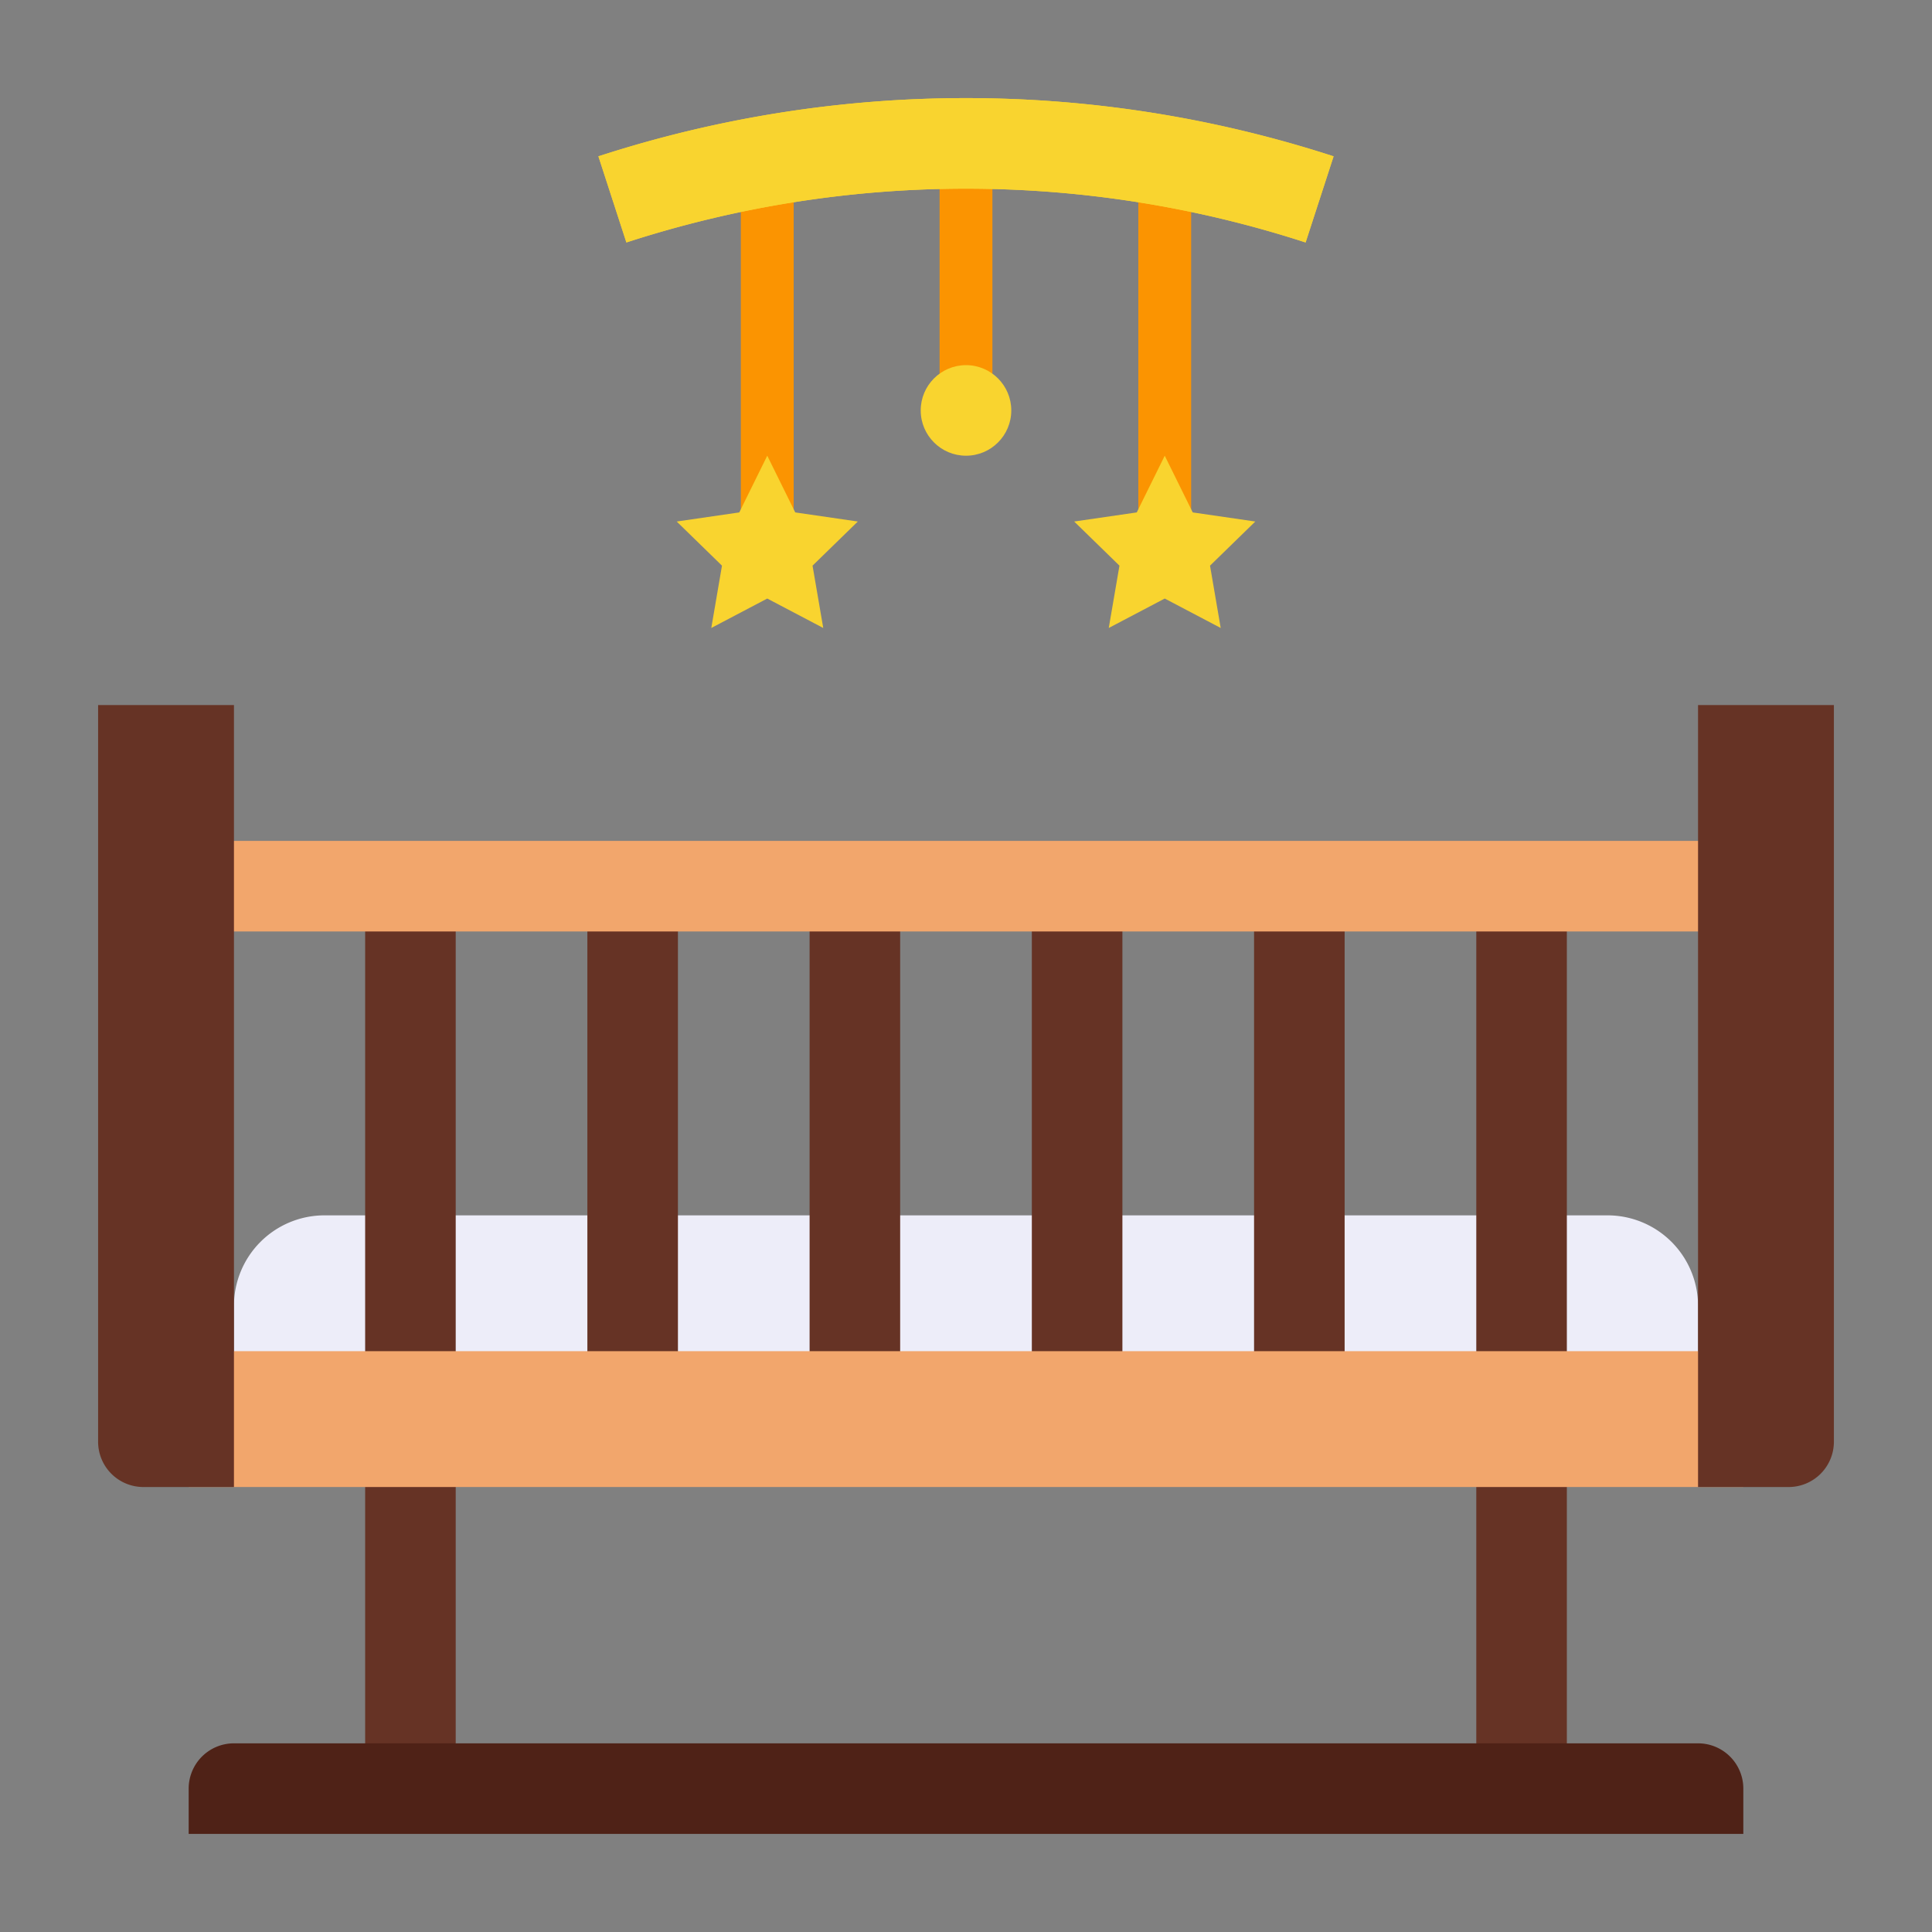 <svg xmlns="http://www.w3.org/2000/svg" width="128" height="128" viewBox="0 0 128 128">
  <rect x="0" y="0" width="128" height="128" fill="#808080" stroke="none"/>
  <title>BABY CRIB</title>
  <g>
    <path d="M15.5,80.519h97a0,0,0,0,1,0,0v7.288a6,6,0,0,1-6,6h-85a6,6,0,0,1-6-6V80.519a0,0,0,0,1,0,0Z" transform="translate(128 174.327) rotate(180)" fill="#ededf9"/>
    <rect x="24.192" y="92.5" width="6" height="26" fill="#663325"/>
    <rect x="97.808" y="92.5" width="6" height="26" fill="#663325"/>
    <g>
      <rect x="97.808" y="58.712" width="6" height="39.096" fill="#663325"/>
      <rect x="83.085" y="58.712" width="6" height="39.096" fill="#663325"/>
      <rect x="68.362" y="58.712" width="6" height="39.096" fill="#663325"/>
      <rect x="53.638" y="58.712" width="6" height="39.096" fill="#663325"/>
      <rect x="38.915" y="58.712" width="6" height="39.096" fill="#663325"/>
      <rect x="24.192" y="58.712" width="6" height="39.096" fill="#663325"/>
    </g>
    <path d="M12.5,115.5h103a0,0,0,0,1,0,0v3a3,3,0,0,1-3,3h-97a3,3,0,0,1-3-3v-3a0,0,0,0,1,0,0Z" transform="translate(128 237) rotate(180)" fill="#4f2217"/>
    <rect x="12.5" y="89.519" width="103" height="9" transform="translate(128 188.038) rotate(180)" fill="#f2a66c"/>
    <rect x="11" y="55.712" width="106" height="6" fill="#f2a66c"/>
    <path d="M77.167,36.167a1.75,1.75,0,0,1-1.75-1.75V11.083a1.75,1.75,0,1,1,3.5,0V34.417A1.751,1.751,0,0,1,77.167,36.167Z" fill="#fb9401"/>
    <path d="M50.833,36.167a1.751,1.751,0,0,1-1.75-1.75V11.083a1.75,1.75,0,1,1,3.5,0V34.417A1.75,1.75,0,0,1,50.833,36.167Z" fill="#fb9401"/>
    <path d="M64,28.083a1.751,1.751,0,0,1-1.75-1.75V9.5a1.75,1.75,0,0,1,3.5,0V26.333A1.751,1.751,0,0,1,64,28.083Z" fill="#fb9401"/>
    <g>
      <path d="M86.5,16.064a72.8,72.8,0,0,0-45,0l-1.854-5.707a78.812,78.812,0,0,1,48.708,0Z" fill="#f9d42f"/>
      <path d="M86.5,16.064a72.8,72.8,0,0,0-45,0l-1.854-5.707a78.812,78.812,0,0,1,48.708,0Z" fill="#f9d42f"/>
    </g>
    <circle cx="64" cy="27.192" r="3" fill="#f9d42f"/>
    <polygon points="77.167 30.192 79.021 33.949 83.167 34.552 80.167 37.476 80.875 41.605 77.167 39.655 73.458 41.605 74.167 37.476 71.167 34.552 75.313 33.949 77.167 30.192" fill="#f9d42f"/>
    <polygon points="50.833 30.192 52.687 33.949 56.833 34.552 53.833 37.476 54.542 41.605 50.833 39.655 47.125 41.605 47.833 37.476 44.833 34.552 48.979 33.949 50.833 30.192" fill="#f9d42f"/>
    <path d="M115.5,46.711h6a0,0,0,0,1,0,0V98.519a0,0,0,0,1,0,0h-9a0,0,0,0,1,0,0V49.711A3,3,0,0,1,115.5,46.711Z" transform="translate(234 145.23) rotate(180)" fill="#663325"/>
    <path d="M6.5,46.711h6a3,3,0,0,1,3,3V98.519a0,0,0,0,1,0,0h-9a0,0,0,0,1,0,0V46.711A0,0,0,0,1,6.5,46.711Z" transform="translate(22 145.23) rotate(180)" fill="#663325"/>
  </g>
</svg>
